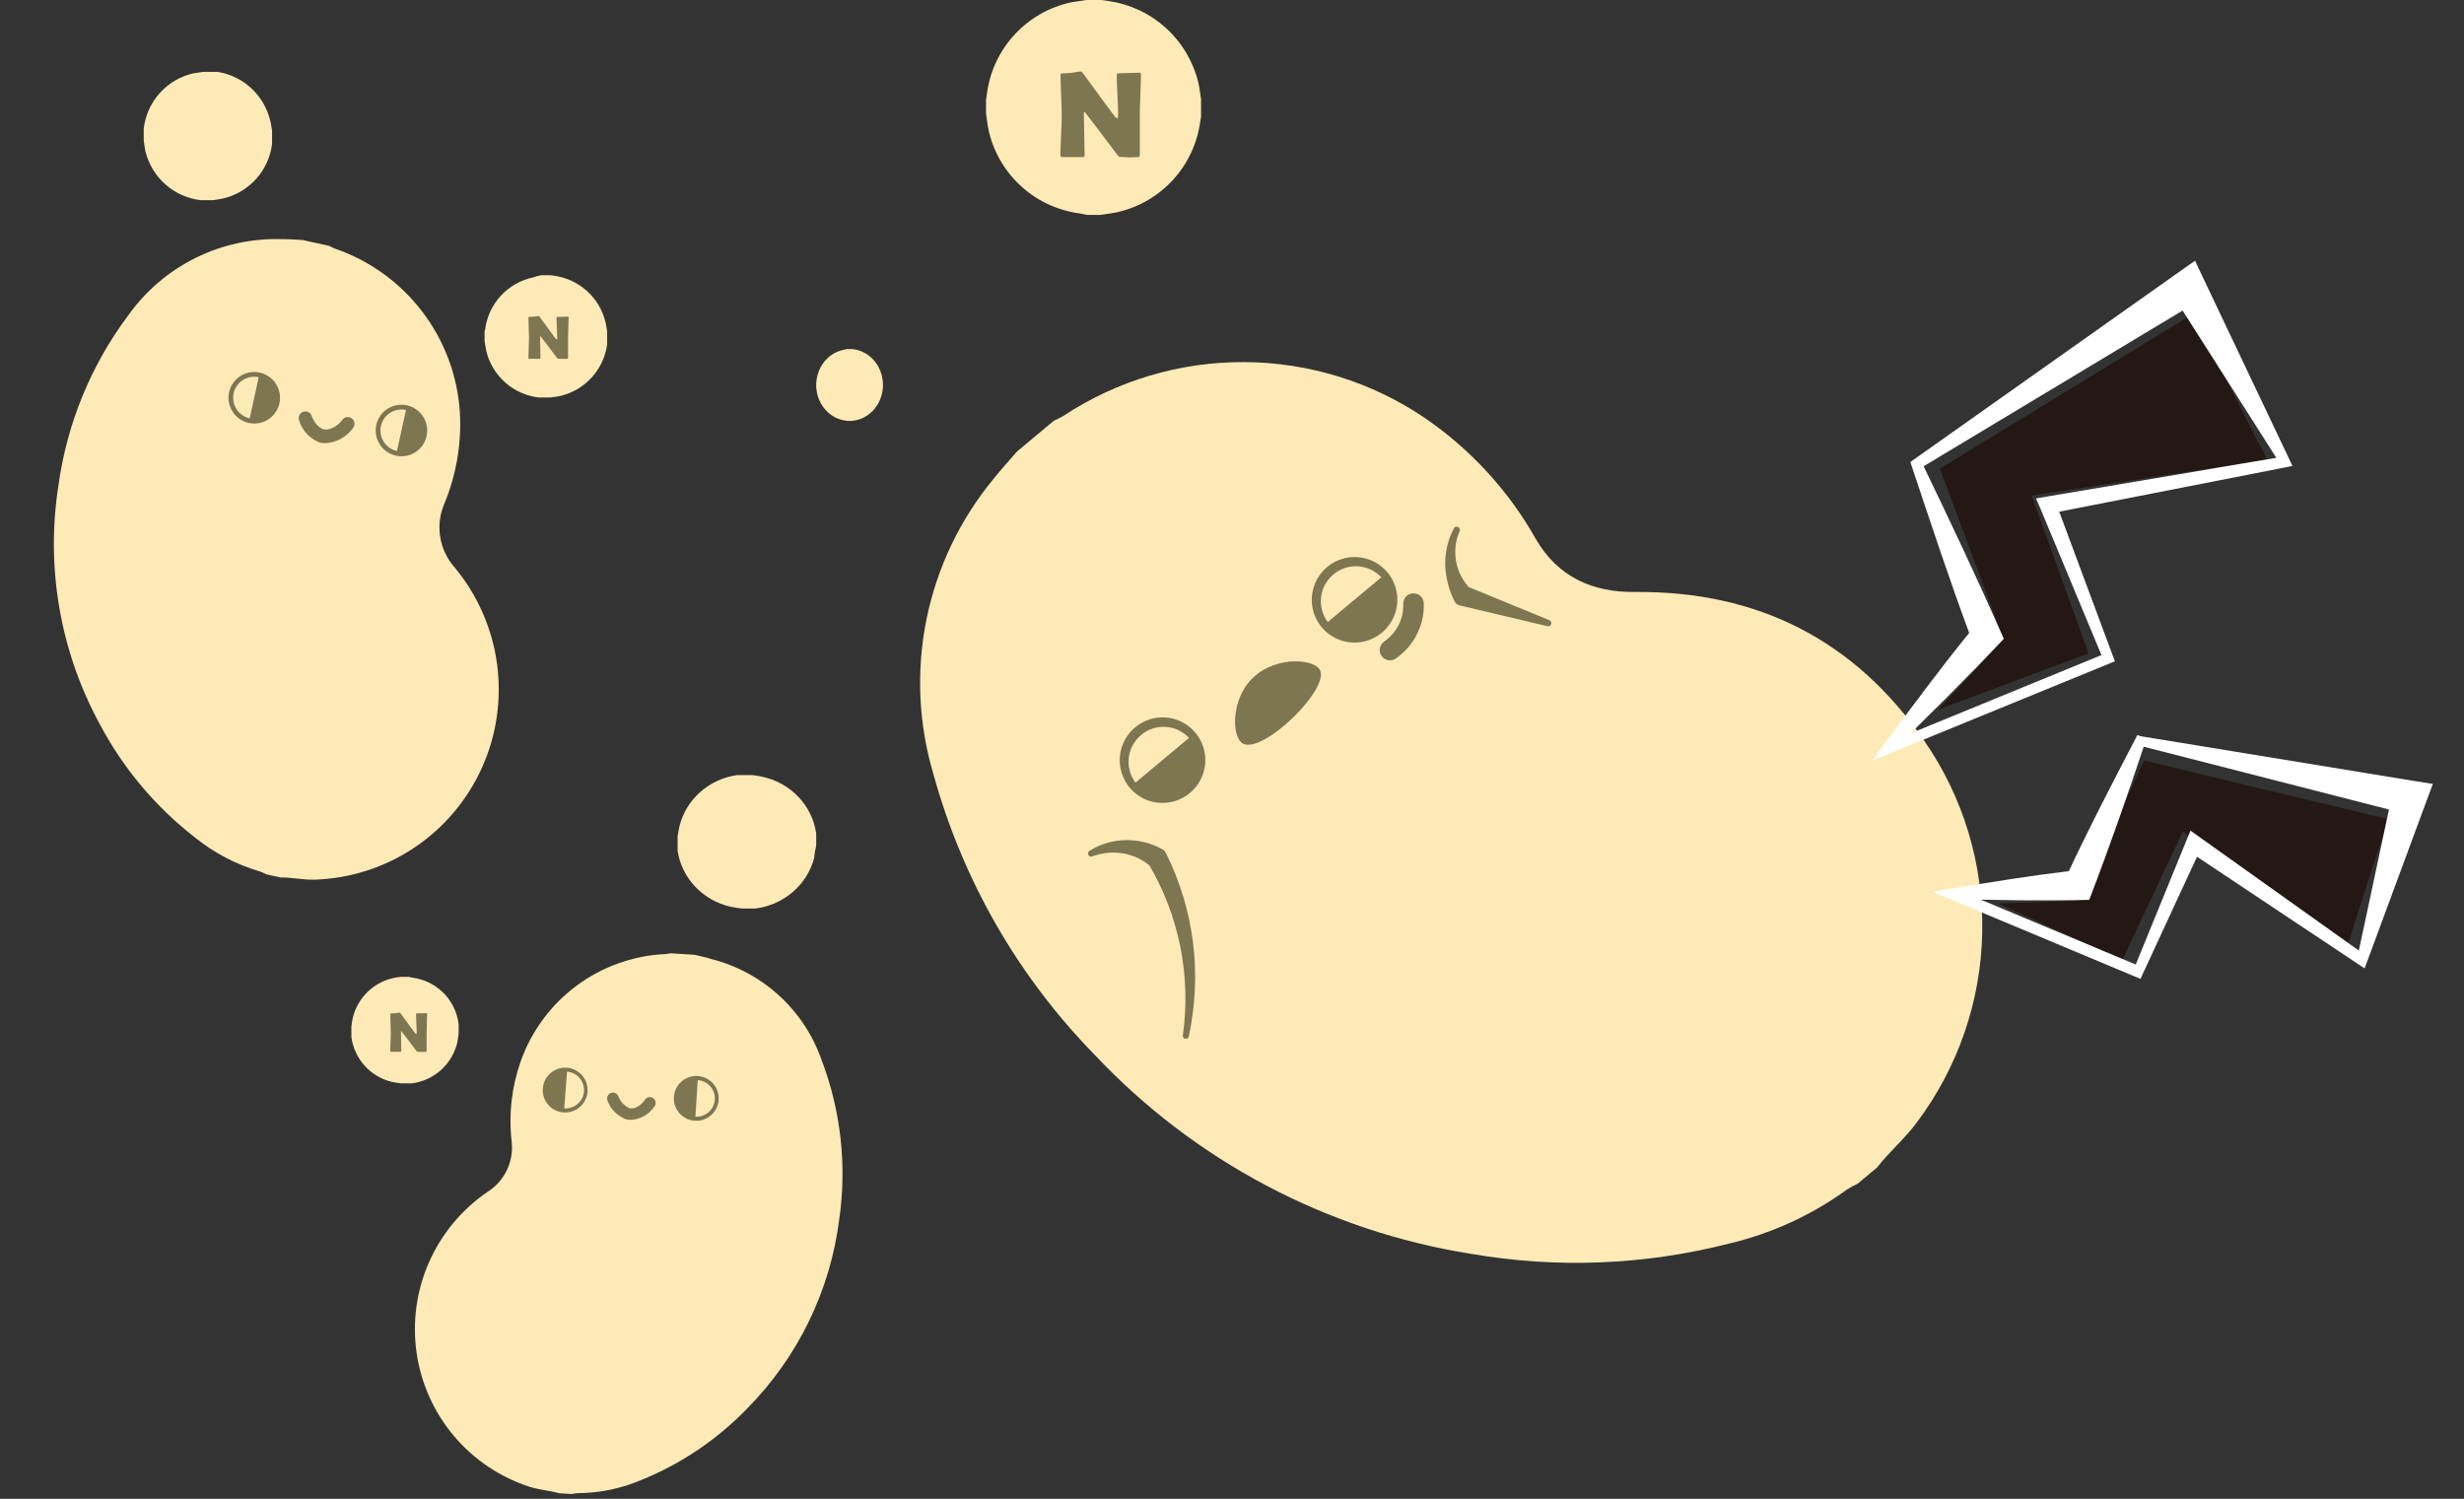 <svg width="480" height="292" viewBox="0 0 480 292" fill="none" xmlns="http://www.w3.org/2000/svg">
<rect x="0" y="0" width="480" height="292" fill="#333333" stroke="none"/>
<path d="M165.061 68H166.001L166.498 68.076C167.771 68.289 168.956 68.902 169.904 69.84C170.852 70.777 171.52 71.995 171.823 73.341C171.902 73.713 171.938 74.085 172 74.447V75.553L171.947 75.935C171.771 77.333 171.207 78.641 170.329 79.689C169.45 80.738 168.297 81.476 167.022 81.809C166.658 81.905 166.276 81.943 165.904 82H165.087L164.688 81.943C163.38 81.764 162.154 81.163 161.17 80.22C160.186 79.277 159.492 78.035 159.177 76.659C159.089 76.249 159.053 75.83 159 75.42V74.6L159.053 74.18C159.216 72.738 159.793 71.387 160.705 70.315C161.616 69.243 162.816 68.504 164.138 68.2C164.466 68.086 164.768 68.057 165.061 68Z" fill="#FEEAB6"/>
<path d="M211.585 0H214.529L216.123 0.224C220.25 0.85 224.097 2.684 227.177 5.496C230.256 8.308 232.429 11.969 233.419 16.015C233.685 17.096 233.787 18.219 233.971 19.32V22.544C233.971 22.931 233.869 23.299 233.808 23.686C233.25 27.872 231.436 31.792 228.604 34.931C225.773 38.07 222.056 40.28 217.943 41.272C216.757 41.558 215.53 41.681 214.324 41.864H211.707L210.44 41.599C206.221 41.063 202.264 39.264 199.092 36.437C195.92 33.61 193.682 29.89 192.673 25.767C192.387 24.543 192.244 23.299 192.081 22.054V19.626C192.081 19.218 192.203 18.79 192.244 18.382C192.775 14.073 194.634 10.035 197.564 6.827C200.493 3.618 204.35 1.396 208.6 0.469C209.663 0.265 210.624 0.184 211.585 0Z" fill="#FEEAB6"/>
<path d="M39.633 14H41.427H42.354C44.809 14.377 47.098 15.48 48.929 17.169C50.761 18.858 52.053 21.058 52.641 23.488C52.821 24.151 52.88 24.813 53 25.476V27.404C53 27.645 53 27.855 53 28.096C52.671 30.606 51.595 32.957 49.913 34.839C48.232 36.721 46.024 38.046 43.58 38.639C42.87 38.803 42.151 38.924 41.427 39H39.872H39.094C36.556 38.706 34.167 37.64 32.244 35.946C30.321 34.251 28.956 32.007 28.329 29.512C28.179 28.789 28.09 28.036 28 27.283V25.777V25.024C28.315 22.434 29.422 20.006 31.169 18.079C32.916 16.152 35.216 14.821 37.749 14.271C38.467 14.151 39.065 14.09 39.633 14Z" fill="#FEEAB6"/>
<path d="M105.478 53.615H107.195L108.095 53.738C110.447 54.092 112.64 55.136 114.395 56.739C116.15 58.341 117.387 60.428 117.949 62.735C118.089 63.355 118.199 63.981 118.276 64.612V66.448C118.276 66.652 118.276 66.876 118.276 67.101C117.951 69.483 116.916 71.712 115.304 73.498C113.692 75.285 111.579 76.546 109.24 77.118C108.565 77.281 107.87 77.342 107.195 77.444H105.703H104.967C102.544 77.163 100.265 76.148 98.438 74.536C96.61 72.924 95.321 70.792 94.745 68.427C94.581 67.733 94.499 67.019 94.397 66.387V64.938C94.397 64.714 94.397 64.469 94.499 64.245C94.798 61.785 95.859 59.48 97.534 57.651C99.209 55.822 101.414 54.561 103.842 54.044C104.374 53.84 104.926 53.717 105.478 53.615Z" fill="#FEEAB6"/>
<path d="M58.909 46.755L64.112 47.898C64.475 48.096 64.85 48.274 65.233 48.431C71.988 50.746 77.908 55.013 82.244 60.691C86.579 66.369 89.134 73.202 89.585 80.325C89.933 86.471 88.878 92.613 86.499 98.285C85.655 100.316 85.402 102.546 85.77 104.717C86.138 106.888 87.112 108.912 88.579 110.556C93.021 115.909 95.876 122.399 96.817 129.286C97.759 136.174 96.751 143.184 93.907 149.519C91.063 155.854 86.497 161.261 80.729 165.124C74.96 168.988 68.22 171.154 61.275 171.375C59.036 171.422 56.845 170.935 54.621 170.938L51.897 170.343C51.491 170.123 51.068 169.935 50.632 169.78C45.971 168.412 41.627 166.128 37.856 163.062C30.272 157.144 24.018 149.695 19.504 141.202C11.732 126.985 8.875 110.607 11.378 94.619C13.022 82.573 17.707 71.151 24.991 61.428C28.376 56.667 32.889 52.82 38.127 50.232C43.366 47.644 49.166 46.394 55.011 46.595C56.325 46.567 57.624 46.697 58.909 46.755Z" fill="#FEEAB6"/>
<path d="M50.593 72.583C49.622 72.371 48.611 72.451 47.687 72.813C46.763 73.175 45.968 73.803 45.401 74.618C44.835 75.432 44.523 76.397 44.505 77.39C44.487 78.383 44.764 79.36 45.301 80.197C45.837 81.034 46.609 81.693 47.52 82.092C48.43 82.491 49.438 82.612 50.415 82.438C51.393 82.265 52.296 81.806 53.012 81.119C53.727 80.432 54.223 79.547 54.436 78.578C54.577 77.933 54.59 77.266 54.474 76.615C54.357 75.964 54.113 75.343 53.756 74.786C53.399 74.229 52.936 73.748 52.393 73.37C51.85 72.992 51.239 72.725 50.593 72.583ZM48.646 81.501C48.12 81.385 47.621 81.166 47.179 80.858C46.737 80.549 46.36 80.157 46.069 79.703C45.779 79.249 45.58 78.742 45.485 78.212C45.39 77.682 45.4 77.138 45.515 76.612C45.63 76.086 45.847 75.588 46.155 75.147C46.462 74.705 46.854 74.329 47.307 74.039C47.76 73.749 48.267 73.552 48.797 73.458C49.327 73.364 49.87 73.375 50.397 73.491L48.646 81.501Z" fill="#7E7551"/>
<path d="M79.286 78.965C78.315 78.749 77.303 78.825 76.376 79.185C75.45 79.545 74.653 80.172 74.084 80.987C73.515 81.801 73.201 82.767 73.182 83.761C73.163 84.755 73.439 85.733 73.976 86.572C74.513 87.41 75.286 88.07 76.197 88.47C77.109 88.869 78.117 88.989 79.096 88.815C80.075 88.641 80.979 88.18 81.694 87.491C82.41 86.802 82.904 85.916 83.115 84.944C83.391 83.646 83.144 82.29 82.428 81.17C81.711 80.051 80.582 79.258 79.286 78.965ZM77.325 87.867C76.8 87.75 76.303 87.531 75.862 87.222C75.421 86.913 75.045 86.52 74.756 86.066C74.466 85.612 74.269 85.106 74.175 84.576C74.081 84.047 74.093 83.504 74.208 82.979C74.324 82.454 74.543 81.957 74.85 81.517C75.159 81.076 75.55 80.701 76.004 80.413C76.457 80.124 76.963 79.928 77.493 79.835C78.022 79.743 78.565 79.755 79.09 79.872L77.325 87.867Z" fill="#7E7551"/>
<path d="M62.48 86.267C61.499 85.93 60.611 85.369 59.886 84.629C59.161 83.888 58.618 82.988 58.303 82.002C58.227 81.837 58.186 81.659 58.182 81.478C58.179 81.297 58.213 81.117 58.283 80.95C58.353 80.783 58.456 80.632 58.587 80.508C58.718 80.383 58.874 80.287 59.044 80.226C59.214 80.165 59.395 80.139 59.576 80.152C59.757 80.164 59.933 80.214 60.093 80.298C60.254 80.382 60.395 80.499 60.509 80.64C60.622 80.782 60.705 80.945 60.752 81.12C60.752 81.12 61.709 83.731 63.616 83.695C64.244 83.598 64.846 83.373 65.383 83.034C65.921 82.695 66.382 82.249 66.739 81.723C66.962 81.456 67.282 81.288 67.629 81.257C67.976 81.225 68.321 81.333 68.589 81.557C68.857 81.78 69.026 82.1 69.058 82.448C69.09 82.794 68.983 83.14 68.76 83.407C68.165 84.229 67.401 84.914 66.52 85.417C65.638 85.92 64.66 86.229 63.649 86.323C63.258 86.348 62.866 86.329 62.48 86.267Z" fill="#7E7551"/>
<path d="M110.77 61.86C110.77 62.306 110.75 62.976 110.711 63.87C110.676 64.761 110.658 65.431 110.658 65.88V69.741C110.658 69.847 110.602 69.899 110.488 69.899C110.395 69.899 110.252 69.903 110.061 69.911C109.873 69.919 109.732 69.923 109.639 69.923C109.537 69.923 109.385 69.915 109.182 69.899C108.979 69.884 108.826 69.876 108.725 69.876C108.654 69.876 108.57 69.811 108.473 69.683C108.191 69.304 107.559 68.464 106.574 67.163C106.305 66.8 105.895 66.265 105.344 65.558C105.328 65.534 105.299 65.511 105.256 65.487C105.225 65.515 105.209 65.558 105.209 65.616C105.209 66.069 105.221 66.749 105.244 67.655C105.271 68.561 105.285 69.241 105.285 69.694C105.285 69.831 105.232 69.899 105.127 69.899H103.1C102.986 69.899 102.93 69.839 102.93 69.718C102.93 69.296 102.949 68.659 102.988 67.808C103.031 66.956 103.053 66.317 103.053 65.892C103.053 65.442 103.033 64.77 102.994 63.876C102.959 62.981 102.941 62.312 102.941 61.866C102.941 61.78 103.018 61.737 103.17 61.737C103.396 61.737 103.676 61.722 104.008 61.69C104.086 61.683 104.24 61.657 104.471 61.614C104.666 61.579 104.82 61.562 104.934 61.562C104.98 61.562 105.053 61.628 105.15 61.761L107.336 64.755C107.531 65.024 107.826 65.419 108.221 65.939C108.318 66.06 108.402 66.12 108.473 66.12C108.523 66.12 108.549 65.968 108.549 65.663C108.549 65.253 108.525 64.636 108.479 63.812C108.436 62.987 108.414 62.368 108.414 61.954C108.414 61.81 108.455 61.737 108.537 61.737C108.771 61.737 109.125 61.727 109.598 61.708C110.07 61.688 110.424 61.679 110.658 61.679C110.732 61.679 110.77 61.739 110.77 61.86Z" fill="#7E7551"/>
<path d="M146.527 151H144.622H143.577C140.902 151.382 138.406 152.533 136.409 154.303C134.413 156.074 133.008 158.384 132.373 160.936C132.213 161.618 132.088 162.308 132 163.003V165.033V165.759C132.396 168.361 133.587 170.788 135.417 172.727C137.248 174.666 139.634 176.028 142.27 176.637C143.035 176.796 143.807 176.917 144.585 177H146.303H147.124C149.85 176.662 152.406 175.533 154.458 173.76C156.511 171.987 157.964 169.653 158.627 167.064C158.627 166.266 158.888 165.505 159 164.707V163.112V162.35C158.614 159.667 157.384 157.165 155.479 155.186C153.575 153.207 151.087 151.846 148.357 151.29C147.759 151.145 147.162 151.109 146.527 151Z" fill="#FEEAB6"/>
<path d="M79.595 190.306H78.103L77.306 190.408C75.261 190.721 73.355 191.633 71.83 193.027C70.305 194.422 69.23 196.237 68.739 198.242C68.596 198.793 68.555 199.344 68.453 199.895V201.486C68.463 201.67 68.463 201.854 68.453 202.037C68.729 204.115 69.628 206.062 71.033 207.62C72.438 209.179 74.282 210.276 76.324 210.769C76.918 210.896 77.519 210.991 78.123 211.055H79.595H80.25C82.341 210.786 84.302 209.892 85.875 208.49C87.448 207.088 88.558 205.244 89.061 203.2C89.184 202.588 89.266 201.976 89.347 201.364V200.119C89.347 199.915 89.347 199.711 89.347 199.507C89.083 197.359 88.153 195.347 86.687 193.752C85.221 192.157 83.292 191.06 81.17 190.612C80.577 190.531 80.086 190.388 79.595 190.306Z" fill="#FEEAB6"/>
<path d="M135.267 186.005L130.641 185.718C130.29 185.792 129.935 185.845 129.578 185.874C123.349 186.166 117.346 188.305 112.335 192.021C107.324 195.736 103.533 200.857 101.447 206.731C99.66 211.785 99.058 217.18 99.688 222.499C99.886 224.398 99.547 226.315 98.709 228.033C97.871 229.751 96.568 231.201 94.948 232.217C89.946 235.636 86.003 240.385 83.565 245.926C81.127 251.467 80.293 257.577 81.157 263.562C82.021 269.547 84.549 275.167 88.453 279.783C92.357 284.4 97.482 287.827 103.243 289.676C105.104 290.263 107.05 290.381 108.925 290.913L111.358 291.059C111.753 290.973 112.154 290.918 112.557 290.895C116.779 290.873 120.957 290.014 124.846 288.366C132.62 285.229 139.649 280.497 145.48 274.476C155.414 264.463 161.752 251.449 163.5 237.47C164.993 227.004 163.801 216.336 160.037 206.466C158.354 201.666 155.507 197.361 151.749 193.933C147.991 190.505 143.44 188.062 138.503 186.822C137.46 186.474 136.351 186.259 135.267 186.005Z" fill="#FEEAB6"/>
<path d="M135.985 209.631C136.842 209.698 137.661 210.016 138.338 210.545C139.014 211.074 139.519 211.792 139.789 212.607C140.06 213.422 140.083 214.3 139.856 215.129C139.63 215.959 139.163 216.703 138.515 217.27C137.868 217.837 137.067 218.2 136.214 218.315C135.362 218.43 134.494 218.291 133.721 217.916C132.948 217.54 132.303 216.945 131.867 216.205C131.432 215.465 131.224 214.612 131.271 213.754C131.303 213.172 131.452 212.603 131.707 212.078C131.963 211.554 132.321 211.086 132.76 210.702C133.199 210.318 133.711 210.025 134.265 209.841C134.819 209.657 135.403 209.586 135.985 209.631ZM135.463 217.547C135.931 217.576 136.399 217.513 136.842 217.362C137.286 217.21 137.695 216.973 138.047 216.664C138.398 216.355 138.686 215.98 138.893 215.56C139.099 215.14 139.221 214.684 139.252 214.217C139.282 213.75 139.22 213.282 139.069 212.84C138.919 212.397 138.682 211.989 138.373 211.638C138.064 211.287 137.689 211.001 137.269 210.795C136.849 210.589 136.392 210.468 135.925 210.438L135.463 217.547Z" fill="#7E7551"/>
<path d="M110.444 208.013C111.301 208.079 112.12 208.397 112.797 208.927C113.473 209.456 113.978 210.173 114.248 210.989C114.519 211.804 114.542 212.681 114.315 213.511C114.089 214.34 113.622 215.085 112.974 215.652C112.327 216.218 111.526 216.582 110.673 216.697C109.821 216.811 108.953 216.673 108.18 216.297C107.407 215.922 106.762 215.327 106.326 214.587C105.89 213.847 105.683 212.994 105.73 212.136C105.762 211.554 105.911 210.984 106.166 210.46C106.422 209.936 106.78 209.468 107.219 209.084C107.658 208.699 108.17 208.407 108.724 208.223C109.278 208.039 109.862 207.967 110.444 208.013ZM109.922 215.928C110.871 215.997 111.809 215.687 112.53 215.065C113.251 214.443 113.696 213.562 113.766 212.614C113.837 211.666 113.528 210.729 112.907 210.01C112.286 209.291 111.404 208.849 110.455 208.78L109.922 215.928Z" fill="#7E7551"/>
<path d="M122.821 218.165C123.718 218.136 124.596 217.898 125.386 217.471C126.176 217.044 126.856 216.439 127.372 215.705C127.494 215.589 127.589 215.448 127.65 215.291C127.711 215.135 127.737 214.967 127.725 214.799C127.714 214.631 127.666 214.468 127.584 214.322C127.503 214.175 127.39 214.048 127.253 213.95C127.117 213.852 126.961 213.785 126.795 213.754C126.63 213.723 126.46 213.729 126.297 213.772C126.134 213.814 125.983 213.892 125.853 213.999C125.724 214.107 125.62 214.241 125.548 214.393C125.548 214.393 124.12 216.351 122.548 215.858C122.044 215.623 121.594 215.286 121.225 214.87C120.856 214.454 120.576 213.967 120.402 213.439C120.267 213.198 120.048 213.014 119.786 212.922C119.525 212.83 119.239 212.836 118.981 212.939C118.724 213.042 118.512 213.235 118.386 213.482C118.259 213.729 118.227 214.013 118.295 214.281C118.581 215.128 119.049 215.903 119.667 216.549C120.285 217.196 121.037 217.699 121.871 218.023C122.18 218.113 122.499 218.161 122.821 218.165Z" fill="#7E7551"/>
<path d="M83.207 197.548C83.207 197.956 83.19 198.57 83.154 199.39C83.122 200.207 83.106 200.821 83.106 201.232V204.772C83.106 204.869 83.053 204.917 82.95 204.917C82.864 204.917 82.733 204.921 82.558 204.928C82.386 204.935 82.257 204.938 82.171 204.938C82.078 204.938 81.938 204.931 81.752 204.917C81.566 204.903 81.426 204.896 81.333 204.896C81.269 204.896 81.192 204.836 81.102 204.718C80.844 204.371 80.264 203.601 79.362 202.409C79.115 202.076 78.739 201.585 78.234 200.937C78.22 200.916 78.193 200.894 78.153 200.873C78.125 200.898 78.11 200.937 78.11 200.991C78.11 201.406 78.121 202.029 78.143 202.86C78.168 203.691 78.18 204.314 78.18 204.729C78.18 204.854 78.132 204.917 78.035 204.917H76.177C76.073 204.917 76.021 204.861 76.021 204.75C76.021 204.364 76.039 203.78 76.075 203C76.114 202.219 76.134 201.633 76.134 201.243C76.134 200.831 76.116 200.215 76.08 199.396C76.048 198.576 76.032 197.961 76.032 197.553C76.032 197.474 76.102 197.435 76.241 197.435C76.449 197.435 76.705 197.421 77.009 197.392C77.081 197.385 77.222 197.362 77.434 197.322C77.613 197.29 77.754 197.274 77.858 197.274C77.901 197.274 77.967 197.335 78.057 197.457L80.06 200.201C80.239 200.448 80.509 200.81 80.871 201.286C80.961 201.397 81.038 201.453 81.102 201.453C81.149 201.453 81.172 201.313 81.172 201.034C81.172 200.658 81.15 200.092 81.107 199.336C81.068 198.581 81.048 198.013 81.048 197.634C81.048 197.501 81.086 197.435 81.161 197.435C81.376 197.435 81.7 197.426 82.133 197.408C82.567 197.39 82.891 197.381 83.106 197.381C83.174 197.381 83.207 197.437 83.207 197.548Z" fill="#7E7551"/>
<path d="M406.86 127.286L395.772 96.527L441.672 89.553L427.118 61.214L377.909 91.302L390.31 124.584L377.543 138.258L406.86 127.286Z" fill="#231815"/>
<path d="M413.439 187.008L425.235 161.959L456.95 185.243L465.223 159.594L417.677 148.16L405.149 175.48L389.291 176.025L413.439 187.008Z" fill="#231815"/>
<path d="M222.261 14.532C222.261 15.422 222.222 16.762 222.144 18.551C222.073 20.332 222.038 21.672 222.038 22.571V30.294C222.038 30.504 221.925 30.61 221.698 30.61C221.511 30.61 221.226 30.618 220.843 30.633C220.468 30.649 220.187 30.657 219.999 30.657C219.796 30.657 219.491 30.641 219.085 30.61C218.679 30.579 218.374 30.563 218.171 30.563C218.03 30.563 217.862 30.434 217.667 30.176C217.104 29.419 215.839 27.739 213.87 25.137C213.331 24.411 212.511 23.34 211.409 21.926C211.378 21.879 211.319 21.832 211.233 21.786C211.171 21.84 211.14 21.926 211.14 22.044C211.14 22.95 211.163 24.309 211.21 26.122C211.265 27.934 211.292 29.294 211.292 30.2C211.292 30.473 211.187 30.61 210.976 30.61H206.921C206.694 30.61 206.581 30.489 206.581 30.247C206.581 29.403 206.62 28.129 206.698 26.426C206.784 24.723 206.827 23.446 206.827 22.594C206.827 21.696 206.788 20.352 206.71 18.563C206.64 16.774 206.604 15.434 206.604 14.543C206.604 14.372 206.757 14.286 207.062 14.286C207.515 14.286 208.073 14.254 208.737 14.192C208.894 14.176 209.202 14.126 209.663 14.04C210.054 13.969 210.362 13.934 210.589 13.934C210.683 13.934 210.827 14.067 211.022 14.332L215.394 20.321C215.784 20.86 216.374 21.649 217.163 22.688C217.358 22.93 217.526 23.051 217.667 23.051C217.769 23.051 217.819 22.747 217.819 22.137C217.819 21.317 217.772 20.082 217.679 18.434C217.593 16.786 217.55 15.547 217.55 14.719C217.55 14.43 217.632 14.286 217.796 14.286C218.265 14.286 218.972 14.266 219.917 14.227C220.862 14.188 221.569 14.168 222.038 14.168C222.187 14.168 222.261 14.29 222.261 14.532Z" fill="#7E7551"/>
<path d="M198.13 87.95L205.285 81.974C205.925 81.69 206.549 81.373 207.155 81.023C217.633 74.115 229.92 70.467 242.459 70.542C254.999 70.617 267.226 74.413 277.591 81.447C286.503 87.551 293.894 95.617 299.2 105.025C303.448 112.375 310.219 115.412 318.463 115.332C342.397 115.093 361.346 124.705 374.887 144.363C382.472 155.32 386.412 168.391 386.148 181.727C385.883 195.062 381.428 207.985 373.413 218.665C371.08 221.836 368.052 224.365 365.654 227.458L361.888 230.603C361.147 230.941 360.433 231.333 359.751 231.776C352.844 236.78 345.011 240.358 336.71 242.301C320.326 246.475 303.252 247.148 286.604 244.277C258.525 239.819 232.733 226.187 213.259 205.509C198.331 190.256 187.527 171.459 181.855 150.877C178.914 141.051 178.448 130.647 180.498 120.588C182.547 110.529 187.05 101.127 193.606 93.217C195.094 91.363 196.639 89.673 198.13 87.95Z" fill="#FEEAB6"/>
<path d="M284.35 103.446C283.514 105.353 283.281 107.469 283.681 109.51C284.081 111.551 285.096 113.42 286.589 114.866L285.596 114.154L301.824 120.829C301.9 120.859 301.969 120.904 302.027 120.962C302.085 121.02 302.131 121.088 302.162 121.164C302.193 121.24 302.209 121.321 302.208 121.403C302.207 121.485 302.189 121.566 302.157 121.641C302.1 121.776 301.996 121.886 301.865 121.951C301.734 122.017 301.585 122.033 301.443 121.998L284.367 117.945C283.981 117.857 283.644 117.625 283.425 117.296C282.245 115.014 281.597 112.493 281.528 109.922C281.511 107.488 282.093 105.085 283.223 102.925C283.258 102.853 283.308 102.788 283.369 102.735C283.43 102.682 283.501 102.643 283.578 102.618C283.654 102.594 283.735 102.585 283.816 102.593C283.896 102.601 283.974 102.626 284.044 102.665C284.185 102.731 284.295 102.849 284.352 102.994C284.409 103.139 284.408 103.301 284.35 103.446Z" fill="#7E7551"/>
<path d="M212.216 165.764C214.316 164.449 216.732 163.727 219.207 163.673C221.777 163.616 224.314 164.251 226.551 165.514C226.805 165.693 227.008 165.936 227.139 166.219C232.635 177.234 234.204 189.8 231.587 201.844C231.573 202 231.497 202.145 231.377 202.245C231.256 202.346 231.1 202.395 230.944 202.381C230.793 202.364 230.654 202.289 230.557 202.173C230.46 202.056 230.411 201.906 230.421 201.755C232.065 190.129 229.692 178.298 223.695 168.218L224.283 168.923C222.805 167.583 220.987 166.674 219.026 166.296C216.931 165.91 214.769 166.099 212.77 166.843C212.696 166.872 212.616 166.887 212.535 166.885C212.455 166.883 212.376 166.864 212.303 166.831C212.23 166.797 212.165 166.749 212.111 166.689C212.058 166.63 212.017 166.56 211.991 166.484C211.943 166.356 211.939 166.216 211.98 166.085C212.021 165.955 212.104 165.842 212.216 165.764Z" fill="#7E7551"/>
<path d="M221.13 141.706C219.863 142.764 218.938 144.173 218.472 145.755C218.006 147.338 218.019 149.022 218.511 150.594C219.002 152.167 219.95 153.557 221.234 154.59C222.517 155.622 224.079 156.25 225.722 156.394C227.365 156.537 229.014 156.191 230.461 155.397C231.909 154.604 233.089 153.4 233.853 151.937C234.616 150.474 234.929 148.819 234.752 147.18C234.574 145.541 233.914 143.993 232.855 142.732C232.155 141.893 231.296 141.202 230.328 140.696C229.359 140.191 228.3 139.882 227.211 139.787C226.122 139.691 225.024 139.812 223.98 140.141C222.937 140.47 221.969 141.002 221.13 141.706ZM221.196 152.469C220.157 151.076 219.693 149.338 219.897 147.61C220.102 145.883 220.961 144.299 222.297 143.183C223.634 142.067 225.346 141.504 227.082 141.61C228.818 141.716 230.446 142.484 231.631 143.754L221.196 152.469Z" fill="#7E7551"/>
<path d="M258.555 110.449C257.284 111.505 256.356 112.913 255.886 114.495C255.416 116.077 255.426 117.762 255.915 119.336C256.404 120.911 257.35 122.304 258.632 123.339C259.915 124.373 261.477 125.004 263.121 125.15C264.764 125.295 266.415 124.95 267.863 124.158C269.312 123.365 270.494 122.161 271.259 120.698C272.024 119.235 272.338 117.579 272.161 115.94C271.983 114.3 271.323 112.751 270.264 111.489C268.849 109.803 266.823 108.747 264.629 108.553C262.434 108.358 260.251 109.04 258.555 110.449ZM258.652 121.186C257.613 119.794 257.148 118.055 257.353 116.328C257.558 114.601 258.417 113.016 259.753 111.9C261.089 110.784 262.802 110.221 264.538 110.328C266.274 110.434 267.902 111.201 269.087 112.471L258.652 121.186Z" fill="#7E7551"/>
<path d="M257.123 130.518C255.888 128.147 247.302 127.689 243.047 133.183C239.874 137.295 240.003 143.7 242.158 144.877C246.152 146.884 259.131 134.103 257.123 130.518Z" fill="#7E7551"/>
<path d="M270.772 126.641C272.318 125.574 273.556 124.118 274.36 122.421C275.075 120.915 275.419 119.26 275.364 117.596" stroke="#7E7551" stroke-width="4" stroke-linecap="round" stroke-linejoin="round"/>
<path d="M383.61 123.3C379.737 112.873 376.158 102.021 372.409 90.801L372.145 90.023L372.792 89.552L424.398 53.049L427.607 50.794L429.241 54.263L446.001 89.542L446.58 90.773L445.291 91.036L399.225 100.065L400.463 97.854L411.636 127.881L411.998 128.835L411.081 129.207L368.039 146.824L364.659 148.202L366.868 145.21C372.588 137.522 378.05 130.142 383.61 123.3ZM390.345 124.446C383.018 132.241 375.583 139.602 368.433 146.492L367.282 144.884L410.336 127.228L409.761 128.548L397.435 98.972L396.635 97.105L398.653 96.755L444.941 88.938L444.231 90.431L423.291 57.529L428.139 58.722L373.993 91.282L374.351 90.047C379.657 101.039 385.132 112.547 390.345 124.446Z" fill="white"/>
<path d="M403.016 169.714C406.956 161.34 411.326 152.878 415.976 143.966L416.34 143.223L417.087 143.439L470.027 152.101L473.933 152.725L472.584 156.348L461.117 187.371L460.639 188.656L459.549 187.936L426.455 165.89L428.794 165.166L417.394 189.794L416.984 190.694L416.07 190.323L379.738 175.113L376.474 173.741L380.053 173.144C388.215 171.793 395.722 170.572 403.016 169.714ZM406.993 175.306C397.777 175.522 388.792 175.381 380.313 175.11L380.666 173.088L417.017 188.304L415.673 188.827L425.935 163.721L426.719 161.824L428.377 163.006L460.768 186.08L459.205 186.625L466.116 154.281L468.688 158.553L416.732 145.248L417.885 144.648C414.566 154.625 410.982 164.929 406.987 175.326L406.993 175.306Z" fill="white"/>
</svg>
